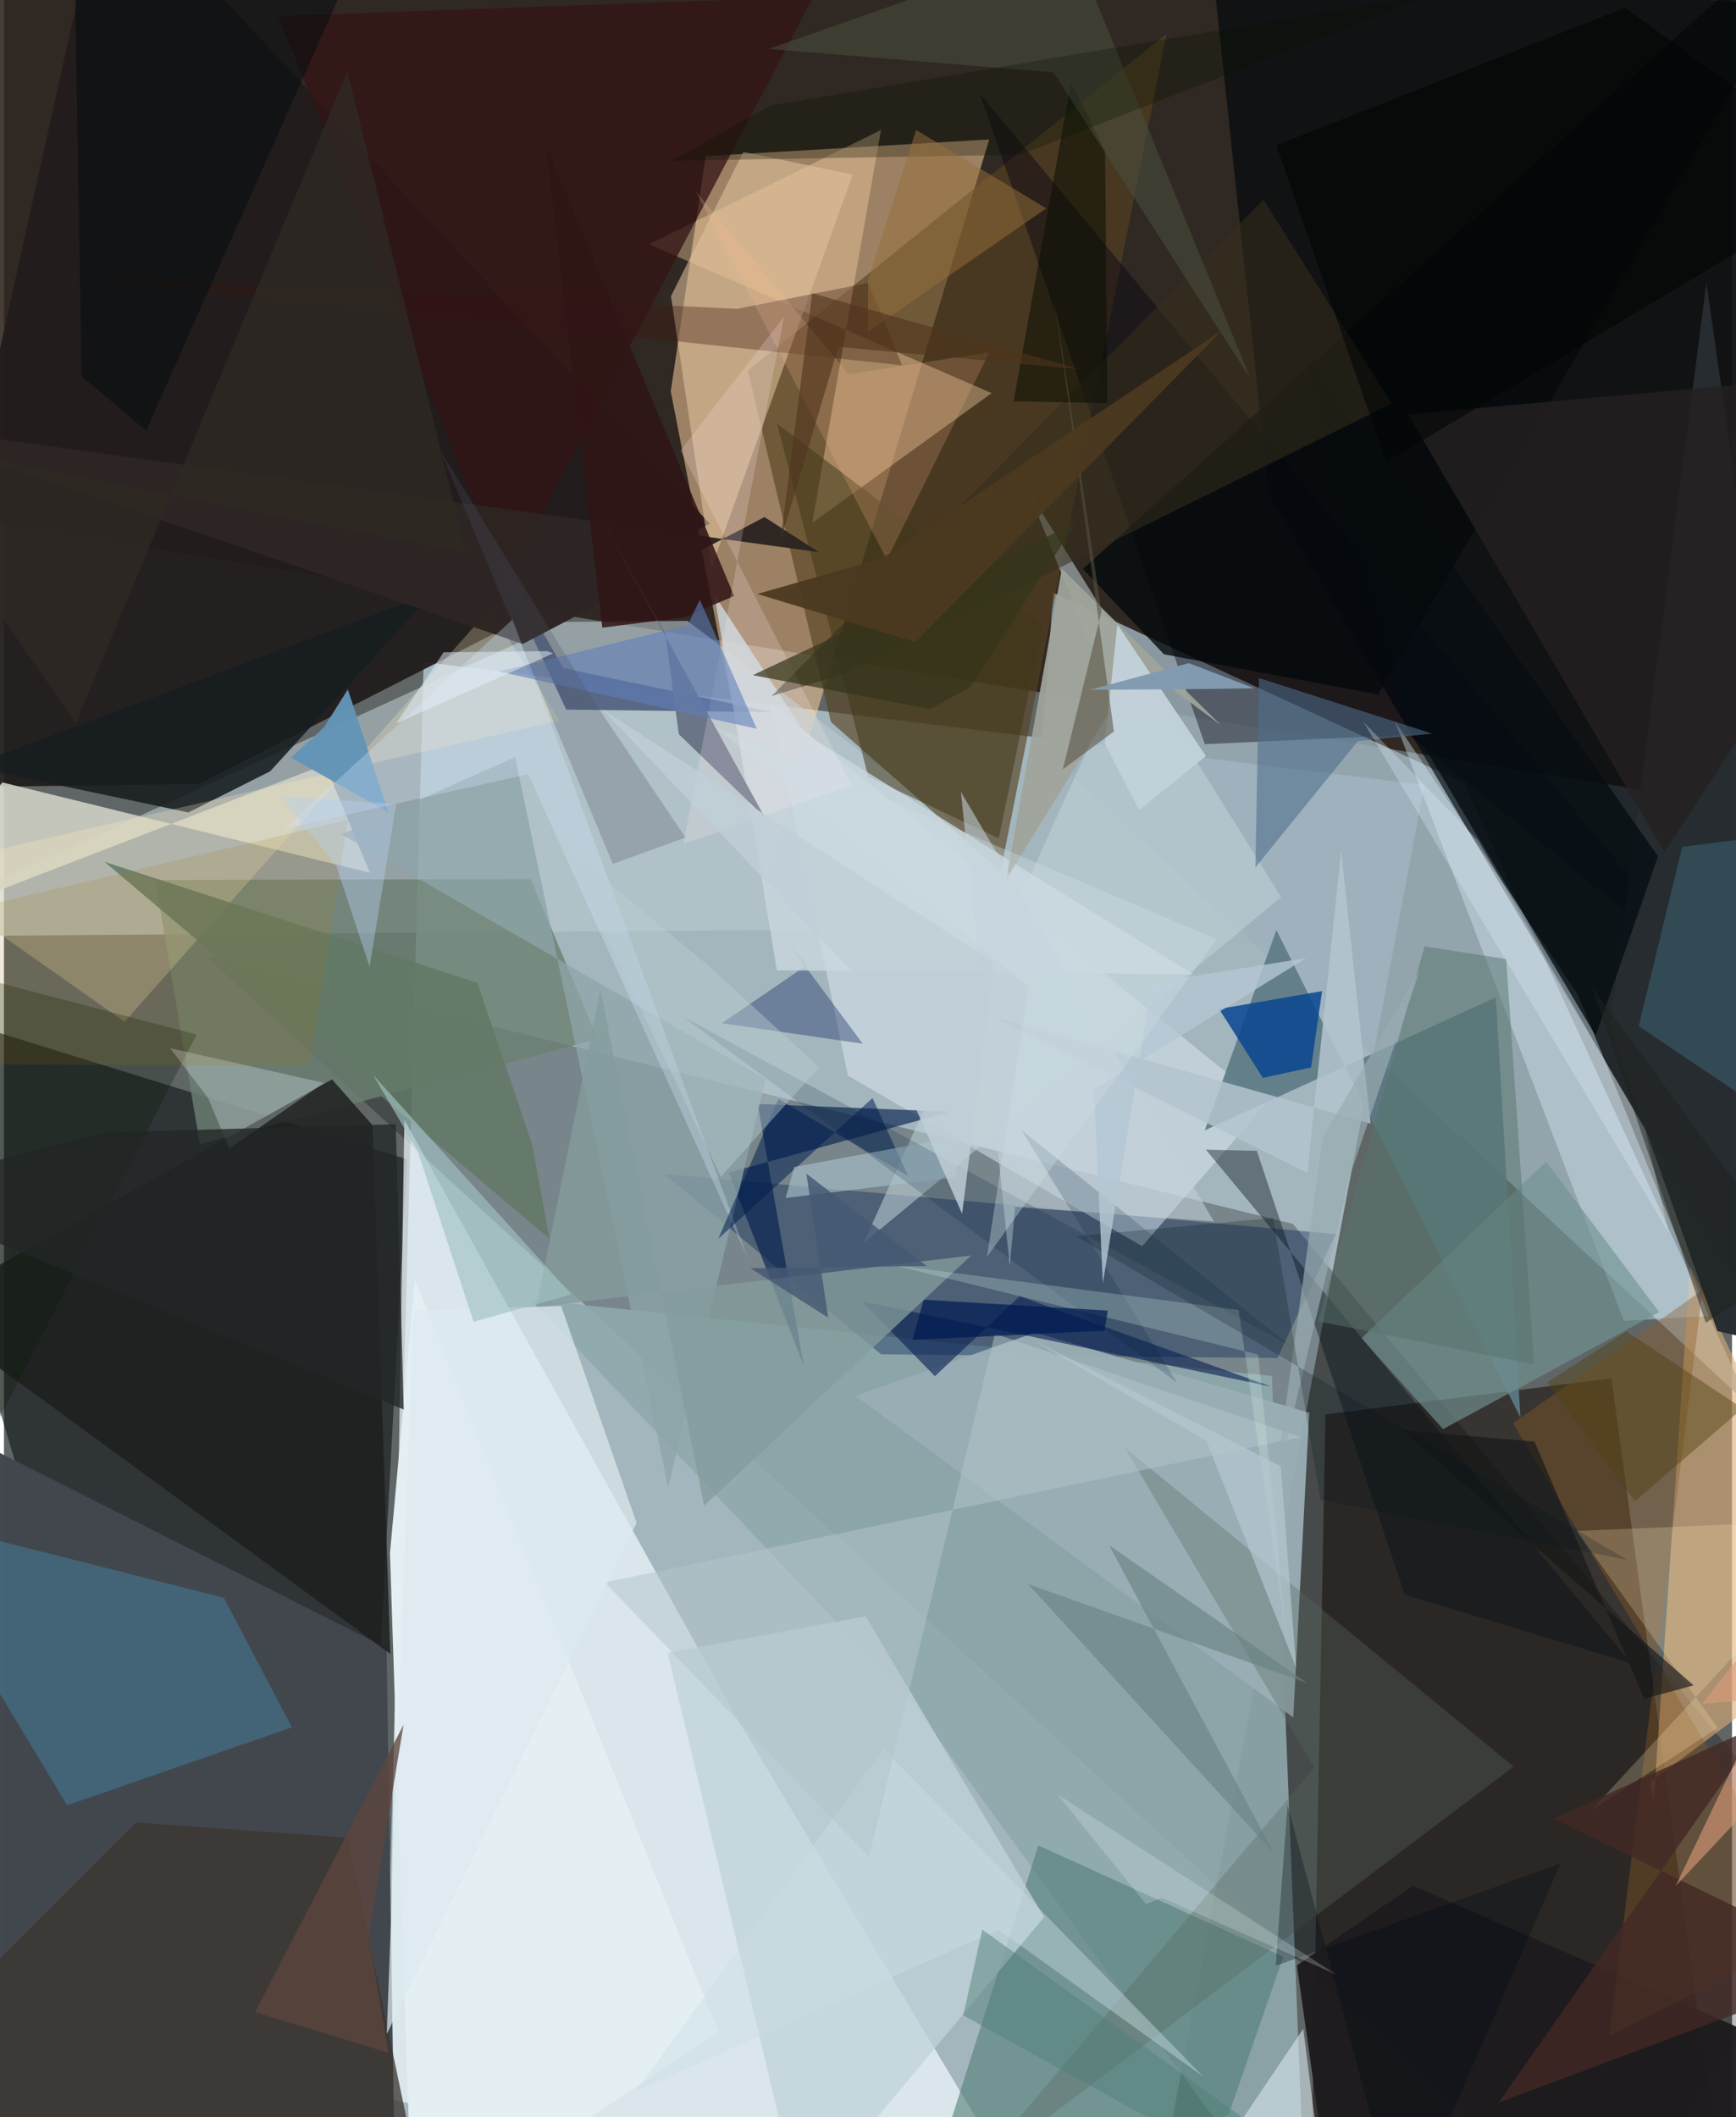 <svg xmlns="http://www.w3.org/2000/svg" width="228" height="278" viewBox="0 0 836 1024"><path fill="#606666" d="M0 0h836v1024H0z"/><path fill="#b2c7cf" fill-opacity=".824" d="M182.612 1058.952L553.728 1086l133.474-706.355-484.144-59.443z"/><path fill="#281e17" fill-opacity=".855" d="M820.353 386.53L898 4.885-62-58.978v302.594z"/><path fill-opacity=".271" d="M775.942 1086l109.244-179.435-261.63-314.6L97.349 462.137z"/><path fill="#fdd09f" fill-opacity=".529" d="M339.476 75.52l137.159-8.076-107.81 358.609-46.259-236.783z"/><path fill="#0e1217" fill-opacity=".592" d="M182.07 799.97l12.944-239.27L-62 481.059 118.429 1086z"/><path fill="#f0fbff" fill-opacity=".702" d="M193.723 541.706l-7.808 473.377L507.183 1086 356.169 833.752z"/><path fill="#9db1bb" fill-opacity=".827" d="M845.024 680.436l-138.868-301.8-198.47-91.909-5.78 74.268z"/><path fill="#00070c" fill-opacity=".651" d="M579.68-62h304.677L851.18 642.14 611.92 239.256z"/><path fill="#211c1c" fill-opacity=".941" d="M-49.057 381.086l143.422-1.9 247.11-125.881L49.26-62z"/><path fill="#130601" fill-opacity=".518" d="M834.761 1086l-202.598-21.888 7.156-380.018 138.321-17.441z"/><path fill="#8fa8ac" fill-opacity=".898" d="M438.63 822.548L630.1 1086l-16.683-420.457-358.541-37.008z"/><path fill="#b9c8cf" fill-opacity=".596" d="M330.641 300.296l-59.831.523L-62 452.991l589.2-4.308z"/><path fill="#564321" fill-opacity=".639" d="M400.068 349.233L359.892 179.29 562.419 16.3l-80.247 405.185z"/><path fill="#42474d" fill-opacity=".988" d="M-62 1085.155l42.195-391.418L185.115 797.1l4.344 279.809z"/><path fill="#6c7f72" fill-opacity=".808" d="M254.803 425.144l-181.618.507L94.78 553.397l192.506-50.808z"/><path fill="#002154" fill-opacity=".361" d="M319.563 567.804l324.691 29.078-28.179 59.922-191.722-1.752z"/><path fill="#507d77" fill-opacity=".592" d="M500.414 892.58l118.5 53.835-26.518 76.392L438.968 1086z"/><path fill="#ddeaf4" fill-opacity=".506" d="M408.294 520.221l-37.5-179.936 239.556 193.79-59.741 68.669z"/><path fill="#dcac75" fill-opacity=".6" d="M796.61 861.837l1.42 10.836 17.684-260.338L898 786.277z"/><path fill="#cccfc4" fill-opacity=".918" d="M-62 453.633l217.422-83.905 21.603 52.4L-.77 378.429z"/><path fill="#ffd7a7" fill-opacity=".376" d="M391.05 252.847l86.761-62.703-165.772-71.99L424.28 62.883z"/><path fill="#5c7a85" fill-opacity=".91" d="M615.561 449.837l118.071 235.79-11.889-203.248-140.796 64.326z"/><path fill="#9aaeb5" fill-opacity=".949" d="M411.983 675.112l86.832-30.607 132.633 38.789-7.729 147.36z"/><path fill="#051e4e" fill-opacity=".635" d="M386.904 660.459l-22.308-126.51 93.248 3.753-107.14 29.438z"/><path fill="#00010f" fill-opacity=".404" d="M472.036 45.187l361.838 435.845-154.392-125.63-98.543 4.527z"/><path fill="#c0d3d9" fill-opacity=".769" d="M385.464 1068.363L503.21 927.22l-86.37-145.436-95.776 17.693z"/><path fill="#d8eefa" fill-opacity=".396" d="M761.599 481.4l-88.747-132.637 110.796 290.088 41.139-2.386z"/><path fill="#1e1f1f" fill-opacity=".847" d="M-40.886 633.428l199.59-111.366 19.638 22.221 8.582 255.654z"/><path fill="#4583a4" fill-opacity=".478" d="M139.327 835.462L30.552 873.145l-84.916-140.98L106.36 772.73z"/><path fill="#e0c39e" fill-opacity=".561" d="M342.28 274.588l-19.6-131.32 35.015-69.804 52.932 10.968z"/><path fill="#171e20" fill-opacity=".878" d="M207.868 286.37l-79.092 86.69-39.563 19.9-106.09-22.338z"/><path fill="#c3d2d9" fill-opacity=".541" d="M415.763 601.318l202.107-167.39-122.476-196.775 40.251 99.972z"/><path fill="#576684" fill-opacity=".973" d="M371.737 344.462l-101.185-21.313-41.582-72.86 42.999 92.925z"/><path fill="#e4eff3" d="M186.745 751.177l12.05-132.102 146.927 363.831-148.088 98.261z"/><path fill="#272d31" fill-opacity=".992" d="M828.92 643.81L898 659.504l-74.388-522.693-46.855 360.495z"/><path fill="#1d1b1d" fill-opacity=".965" d="M898 1006.303l-216.414-94.25-56.1 38.546L644.646 1086z"/><path fill="#3b342f" fill-opacity=".753" d="M-62 1007.373L207.568 1086l-41.21-197.155-102.472-7.387z"/><path fill="#8b5b29" fill-opacity=".388" d="M821.708 623.993l-45.136 360.98 100.681-51.642-147.296-244.98z"/><path fill="#729293" fill-opacity=".655" d="M746.065 561.823l54.693 72.783-104.574 56.605-39.474-43.938z"/><path fill="#8da5a9" fill-opacity=".765" d="M247.267 366.168l74.067 353.34 47.156-197.524-205.076-118.426z"/><path fill="#403717" fill-opacity=".522" d="M418.151 375.687l63.115 29.797 21.302-103.57-128.57-96.995z"/><path fill="#0a2154" fill-opacity=".616" d="M414.943 629.34l197.973 41.283-121.575-43.656-40.966 38.656z"/><path fill="#5a6a61" fill-opacity=".337" d="M542.074 699.978l91.827 154.924-166.791 197.896 263.272-198.351z"/><path fill="#084591" fill-opacity=".839" d="M632.34 516.284l5.335-36.924-49.802 8.644 21.136 33.327z"/><path fill="#ffecba" fill-opacity=".263" d="M235.058 294.466L58.381 494.213l-104.426-73.386 314.7-72.384z"/><path fill="#3c180f" fill-opacity=".341" d="M30.362 133.79l404.122 42.886-16.432-39.837-63.367 12.56z"/><path fill="#331315" fill-opacity=".753" d="M254.403 259.77L391.456-1.466 132.796 7.78l106.86 265.433z"/><path fill="#21366d" fill-opacity=".416" d="M415.462 504.825l-35.988-48.447 8.835 10.452-40.984 28.055z"/><path fill="#03111a" fill-opacity=".404" d="M787.142 804.431l-205.68-248.376 24.646.573 71.544 214.663z"/><path fill="#849c9c" fill-opacity=".769" d="M338.712 728.343L467.91 607.222l-210.435 25.03 31.084-153.356z"/><path fill="#060d12" fill-opacity=".78" d="M770.001 500.935L675.447 341.48l-45.225-167.99 169.965 240.628z"/><path fill="#3c606e" fill-opacity=".573" d="M857.484 403.875l-45.586 5.692-21.05 86.722 83.566 56.336z"/><path fill="#c9d7de" fill-opacity=".8" d="M387.694 354.9l187.583 116.344-201.363-1.942-30.211-181.53z"/><path fill="#627966" fill-opacity=".855" d="M263.87 599.144L48.717 416.866l180.34 58.456 26.573 78.503z"/><path fill="#ffeabb" fill-opacity=".231" d="M898 734.66L767.852 875.615l61.264-39.906-68.292-95.232z"/><path fill="#05090c" fill-opacity=".784" d="M561.173 316.459l103.644 19.486L898-62 521.96 275.145z"/><path fill="#252122" fill-opacity=".812" d="M679.342 200.459l123.952 211.763 35.313-54.19 43.833-175.88z"/><path fill="#2d2523" fill-opacity=".98" d="M394.245 267.076l-26.329-16.98-116.918 61.37L-62 204.215z"/><path fill="#dae7f0" fill-opacity=".592" d="M628.555 981.244l6.903 54.233L495.441 1086l77.027-21.463z"/><path fill="#4f6d8c" fill-opacity=".576" d="M605.435 419.472l1.687-91.547 83.783 26.903-35.94 3.617z"/><path fill="#091600" fill-opacity=".278" d="M-62 802.246v-298.49l42.34-32.946 112.879 29.574z"/><path fill="#6a7387" fill-opacity=".98" d="M283.456 241.073l36.483 65.176 6.542 48.874 41.53 40.118z"/><path fill="#362e1d" fill-opacity=".549" d="M407.048 325.79l264.295-130.636-62.006-98.58-237.953 240.047z"/><path fill="#e6f1ff" fill-opacity=".282" d="M154.73 523.77l-74.355-16.81 18.367 24.076 10.281 24.489z"/><path fill="#6395b7" fill-opacity=".965" d="M186.027 392.879l-19.68-59.41-11.576 18.38-15.865 14.647z"/><path fill="#56746c" fill-opacity=".502" d="M726.745 463.878l13.45 196.03-104.308-20.832 51.365-181.362z"/><path fill="#d4e7ff" fill-opacity=".302" d="M246.067 299.59L135.744 400.833l117.878-26.412 106.134 233.944z"/><path fill="#688181" fill-opacity=".6" d="M614.51 896.494L495.493 766.19l135.228 47.944-96.11-66.806z"/><path fill="#b3c4cf" fill-opacity=".855" d="M646.902 411.398l14.209 132.005-183.28-51.857 152.682 75.748z"/><path fill="#000a0f" fill-opacity=".502" d="M37.56 181.995L33.72-48.502 189-62 68.805 208.184z"/><path fill="#090e02" fill-opacity=".533" d="M532.713 72.793l1.026 122.217-45.309-.916 27.793-154.107z"/><path fill="#504010" fill-opacity=".439" d="M784.929 643.937l56.182 37.255-52.127 44.962-42.405-57.59z"/><path fill="#ffbd91" fill-opacity=".2" d="M427.136 270.734l49.554-100.309-68.105 10.493-73.901-88.384z"/><path fill="#a0a49a" fill-opacity=".933" d="M511.773 275.05l77.012 75.708-39.67-29.49-64.195 103.855z"/><path fill="#ccdee5" fill-opacity=".424" d="M481.103 933.295l-175.472 78.252 119.827-165.689 154.828 158.622z"/><path fill="#311416" fill-opacity=".851" d="M289.45 303.582L262.245 70.263l90.984 218.011-23.945 10.213z"/><path fill="#422825" fill-opacity=".804" d="M723.04 1016.996L898 951.477l-148.433-71.783 102.3-46.495z"/><path fill="#b3c4c9" fill-opacity=".514" d="M418.51 898.199L290.7 765.377l336.732-70.333-148.053-49.911z"/><path fill="#a57207" fill-opacity=".149" d="M147.928 515.515l18.49-119.031-185.209 43.82 8.974 74.446z"/><path fill="#001d4f" fill-opacity=".525" d="M345.6 599.113l29.08-67.619 62.734 37.306-17.247-37.717z"/><path fill="#ddeaef" fill-opacity=".714" d="M269.544 631.652l36.505 104.955-120.85 247.135 12.955-349.812z"/><path fill="#c2d1da" fill-opacity=".576" d="M585.351 590.753l-96.163-7.007-2.605 28.538-23.645-229.319z"/><path fill="#ffeff0" fill-opacity=".204" d="M377.385 153.142l-50.09 64.765 82.81 161.932-81.459 28.456z"/><path fill="#607fbb" fill-opacity=".58" d="M239.516 324.826l124.662 27.659-27.535-62.401-5.871 12.22z"/><path fill="#222626" fill-opacity=".776" d="M-62 576.902l255.406 104.839-3.883-138-141.491 3.991z"/><path fill="#de9c7b" fill-opacity=".596" d="M808.687 912.249L898 817.173l-76.483 7.01L898 725.634z"/><path fill="#4a4f40" fill-opacity=".533" d="M507.717 34.998L369.92 23.67l146.843-51.587 86.164 210.923z"/><path fill="#4d5366" fill-opacity=".263" d="M211.248 218.167l83.298 199.67 35.155-12.746-43.357-64.424z"/><path fill="#a8c1cc" fill-opacity=".616" d="M460.128 569.4l-81.991 10.036 4.153-15.001 80.241-14.94z"/><path fill="#071402" fill-opacity=".286" d="M370.934 51.013l-47.91 26.746 168.645-2.943L691.875-2.758z"/><path fill="#00223d" fill-opacity=".184" d="M567.473 668.706L328.285 491.593l293.63 159.098-129.727-104.143z"/><path fill="#d3efe4" fill-opacity=".251" d="M597.29 633.597l23.528 161.408-14.048-139.851-177.3-43.436z"/><path fill="#e0effb" fill-opacity=".294" d="M657.633 349.095l55.688 57.583 80.623 140.002 11.36 49.476z"/><path fill="#131617" fill-opacity=".639" d="M817.428 815.164l-23.917 6.404-53.079-124.31-63.81-5.482z"/><path fill="#35341c" fill-opacity=".71" d="M467.227 332.42l-19.116 10.563-85.815-16.434 156.268-73.595z"/><path fill="#c2d2da" fill-opacity=".961" d="M581.495 365.667L538.65 302.05l-6.108 57.508 16.603 32.298z"/><path fill="#e5f1ff" fill-opacity=".494" d="M265.716 316.003l-2.788-1.05-50.235.525-22.96 34.438z"/><path fill="#5c453d" fill-opacity=".773" d="M193.34 834.15L121.48 973.2l64.5 19.734-9.568-57.41z"/><path fill="#b9ced4" fill-opacity=".427" d="M346.828 569.15l47.537-52.908-52.322-48.113-71.807-59.7z"/><path fill="#98acb2" fill-opacity=".682" d="M613.791 725.188l24.212-175.056 47.174-81.329-33.964 99.581z"/><path fill="#07181c" fill-opacity=".227" d="M636.901 725.359l-22.91-136.282-95.29 8.854 266.733 156.58z"/><path fill="#001c52" fill-opacity=".729" d="M439.528 648.063l5.432-19.403 89.017 5.22-1.516 9.709z"/><path fill="#50807a" fill-opacity=".486" d="M684.766 1086L473.29 933.277l-9.224 41.455 119.531 66.21z"/><path fill="#95703d" fill-opacity=".506" d="M417.97 160.5l86.256-59.713-62.957-37.9-23.261 72.52z"/><path fill="#2e2924" fill-opacity=".788" d="M34.82 349.654L-62 211.304l285.479 56.015-57.315-232.841z"/><path fill="#b4c7d3" fill-opacity=".8" d="M527.321 526.919l4.287 93.717 23.791-145.361 74.565-11.876z"/><path fill="#b7c7d0" fill-opacity=".69" d="M617.72 709.153l7.37 97.272-43.328-109.464-82.723-48.17z"/><path fill="#585141" fill-opacity=".561" d="M536.972 353.81l-24.72 18.28 18.704-76.357-23.189-153.87z"/><path fill="#b7d1f0" fill-opacity=".4" d="M189.733 388.92l-55.738-3.701 26.838 33.616L176.87 467.6z"/><path fill="#020405" fill-opacity=".569" d="M784.226 3.71L615.508 70.271l53.227 153.193L898 86.362z"/><path fill="#000c13" fill-opacity=".318" d="M620.955 872.924l55.157 205.938 76.882-177.551-137.779 49.488z"/><path fill="#455974" fill-opacity=".824" d="M446.468 612.338l-85.352 1.056 37.63 23.905-10.575-69.65z"/><path fill="#4f341c" fill-opacity=".6" d="M403.662 167.762l116.515 10.816-129.172-36.772L375.627 261.8z"/><path fill="#4b391f" fill-opacity=".933" d="M424.74 270.089l-60.305 17.176 76.553 23.296 148.558-150.994z"/><path fill="#e4f0f5" fill-opacity=".235" d="M509.786 867.992l134.786 87.029-84.408-37.132-7.656 3.08z"/><path fill="#a1c2c2" fill-opacity=".643" d="M274.427 626.009l-95.835-106.088 21.445 36.644 27.18 82.74z"/><path fill="#c0cfd7" fill-opacity=".827" d="M463.52 587.041l-49.863-113.618-123.923-130.129 189.234 122.218z"/><path fill="#1f201d" fill-opacity=".475" d="M823.292 639.774l-55.056-162.468 85.98 117.122-15.352 35.338z"/><path fill="#cddee5" fill-opacity=".361" d="M495.662 477.163l-20.128 130.748 111.2-153.66L343.36 351.143z"/><path fill="#829bb0" fill-opacity=".996" d="M525.426 333.638l52.012-.361 27.448-.37-31.685-12.188z"/></svg>